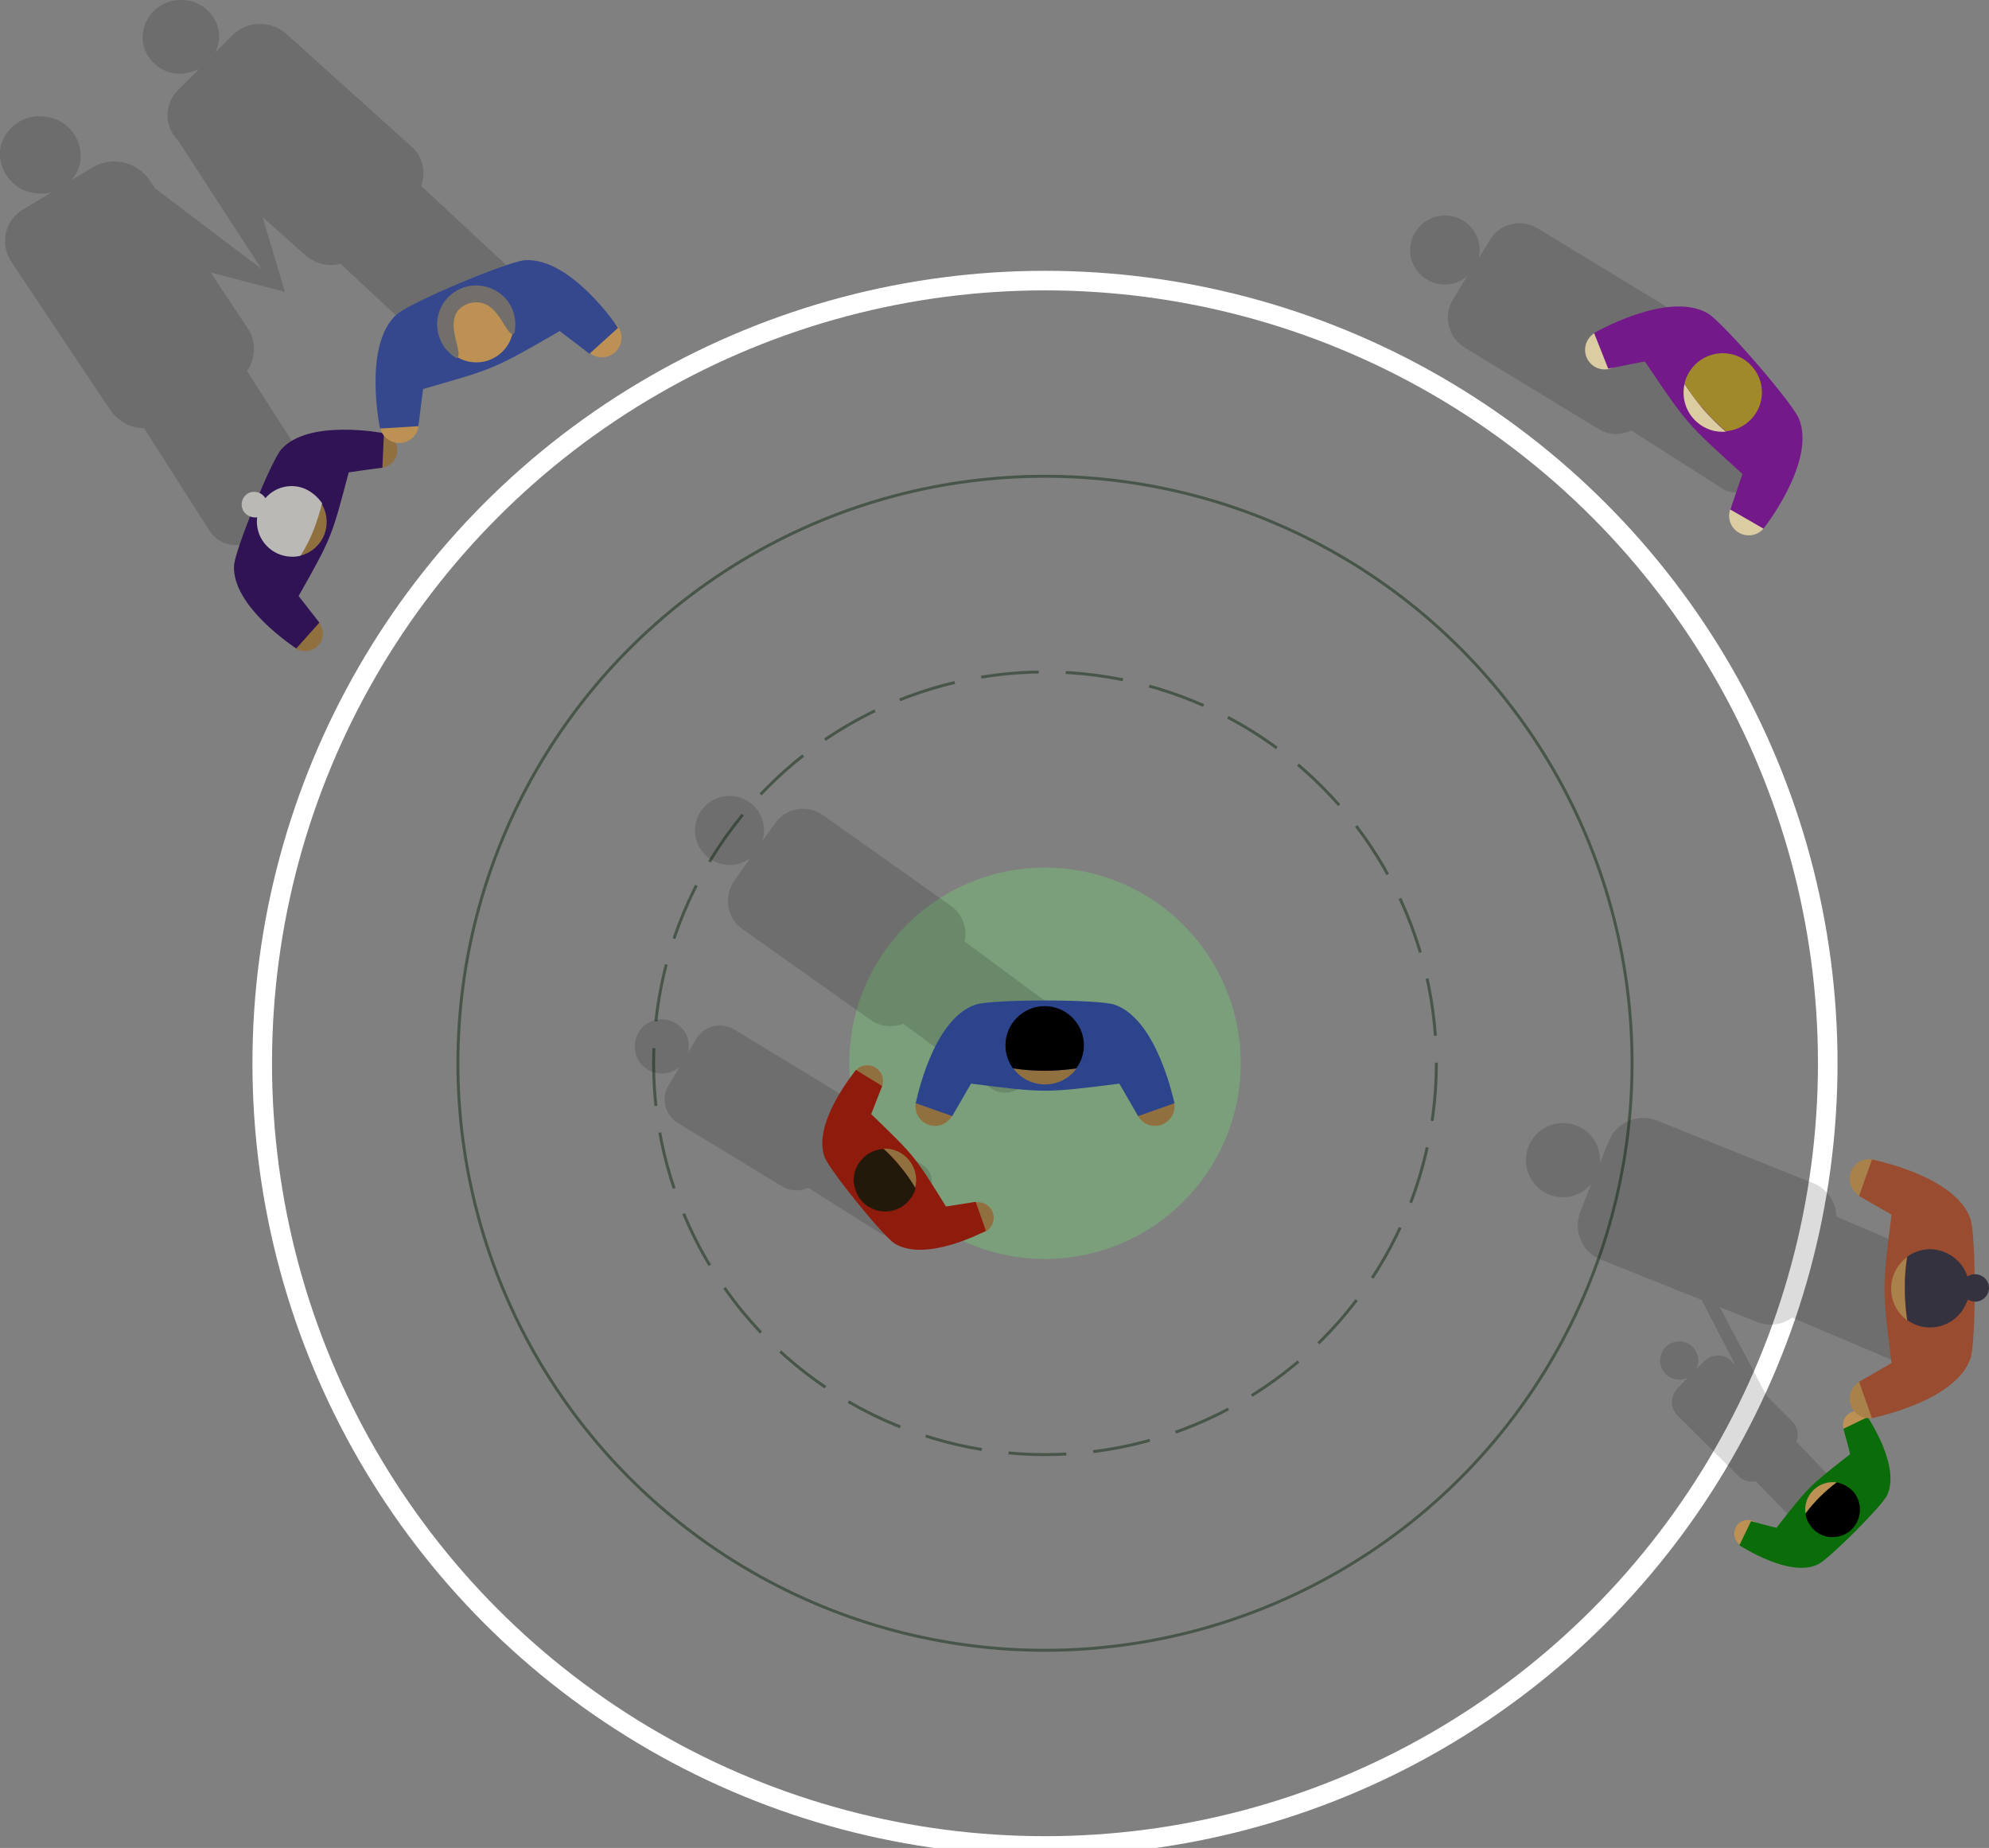 <?xml version="1.0" encoding="utf-8"?>
<!-- Generator: Adobe Illustrator 23.0.2, SVG Export Plug-In . SVG Version: 6.00 Build 0)  -->
<svg version="1.1" id="Capa_1" xmlns="http://www.w3.org/2000/svg" xmlns:xlink="http://www.w3.org/1999/xlink" x="0px" y="0px"
	 viewBox="0 0 508.2 472.2" style="enable-background:new 0 0 508.2 472.2;" xml:space="preserve">
<rect x="0" y="0" width="508.2" height="472.2" fill="#808080" stroke="none"/>
<style type="text/css">
	.st0{fill:#7B9E7B;}
	.st1{fill:none;stroke:#475649;stroke-width:0.75;stroke-miterlimit:10;stroke-dasharray:14.77,6.89;}
	.st2{fill:none;stroke:#475649;stroke-width:0.75;stroke-miterlimit:10;}
	.st3{fill:none;stroke:#FFFFFF;stroke-width:5;stroke-miterlimit:10;}
	.st4{opacity:0.14;enable-background:new    ;}
	.st5{opacity:0.15;enable-background:new    ;}
	.st6{fill:#917040;}
	.st7{fill:#2C448C;}
	.st8{fill:#DBCDA1;}
	.st9{fill:#731989;}
	.st10{fill:#A0892A;}
	.st11{fill:#8E1B0C;}
	.st12{fill:#23190B;}
	.st13{fill:#BC9153;}
	.st14{fill:#0A6D0A;}
	.st15{fill:#A8824A;}
	.st16{fill:#994C2F;}
	.st17{fill:#35323F;}
	.st18{fill:#2F1354;}
	.st19{fill:#BAB9B6;}
	.st20{fill:#35488E;}
	.st21{fill:#726E6A;}
</style>
<title>distancia-fisica-b-sombras</title>
<g id="distancias-b">
	<circle id="intimate-space" class="st0" cx="267" cy="271.7" r="50"/>
	<g id="personal-space">
		<circle class="st1" cx="267" cy="271.7" r="100"/>
	</g>
	<circle id="social-space" class="st2" cx="267" cy="271.7" r="150"/>
	<circle id="covid19-space" class="st3" cx="267" cy="271.7" r="200"/>
</g>
<path class="st4" d="M268.4,256.8l-21.9-16.2c0.7-3.5-0.6-7-3.5-9.1l-32.7-23.2c-4-2.8-9.5-1.9-12.3,2.1l-3.2,4.5
	c1.5-4.7-1.1-9.6-5.7-11.1c-4.7-1.5-9.6,1.1-11.1,5.7c-1.5,4.7,1.1,9.6,5.7,11.1c1.7,0.5,3.4,0.6,5.1,0.1c1-0.3,2-0.8,2.9-1.4
	l-4.1,5.8c-2.8,4-1.9,9.5,2.1,12.3l32.7,23.2c2.4,1.7,5.6,2.1,8.4,1l22.1,16.3c2.9,2.2,7.1,1.5,9.3-1.4l7.7-10.5
	C271.9,263.1,271.3,259,268.4,256.8z"/>
<path class="st4" d="M454.1,102.5l-23-14.6c0.5-3.5-1.1-7-4.1-8.8l-34.2-20.8c-4.2-2.5-9.6-1.2-12.1,3l-2.9,4.7
	c1.2-4.7-1.7-9.5-6.5-10.7c-1.7-0.4-3.5-0.3-5.2,0.3c-4.6,1.7-6.9,6.8-5.3,11.3c1.7,4.6,6.8,6.9,11.3,5.3c1-0.4,2-0.9,2.8-1.7
	l-3.7,6.1c-2.5,4.2-1.2,9.6,3,12.2l34.2,20.8c2.6,1.6,5.7,1.7,8.4,0.4l23.2,14.8c3.1,2,7.2,1.1,9.1-2l7-11
	C458.2,108.6,457.3,104.5,454.1,102.5L454.1,102.5z"/>
<path class="st4" d="M235.6,297.6l-18-11.4c0.4-2.7-0.9-5.4-3.3-6.9L187.5,263c-3.3-1.9-7.5-0.9-9.5,2.3l-2.2,3.7
	c0.3-1.3,0.3-2.7-0.2-4c-1.3-3.6-5.3-5.4-8.9-4.1c-3.6,1.3-5.4,5.3-4.1,8.9c1.3,3.6,5.3,5.4,8.9,4.1c0.8-0.3,1.5-0.7,2.2-1.3
	l-2.9,4.8c-2,3.3-0.9,7.5,2.3,9.5l26.8,16.3c2,1.2,4.5,1.3,6.6,0.3l18.2,11.5c2.4,1.5,5.6,0.8,7.2-1.6l5.5-8.6
	C238.8,302.3,238.1,299.1,235.6,297.6z"/>
<path class="st5" d="M129.1,67.5l-21.5-20c1.3-3.5,0.4-7.5-2.4-10L73.1,8.6c-4-3.5-10.1-3.3-13.8,0.5L55,13.4
	c0.8-1.7,1.2-3.5,0.9-5.4c-0.9-5.2-5.8-8.7-11-7.9c-5.3,0.6-9,5.4-8.4,10.7c0.9,5.2,5.8,8.8,11,7.9c1.2-0.2,2.3-0.6,3.4-1.1L45.5,23
	c-3.6,3.6-3.6,9.3,0,12.9l21.3,32.8L39.7,48.2l-1.6-2.3c-3.2-4.6-9.4-6-14.3-3.2L18.3,46c1.3-1.5,2.1-3.3,2.3-5.3
	c0.4-5.6-3.7-10.4-9.2-10.9C5.9,29,0.8,32.9,0,38.4l0,0c-0.4,5.6,3.7,10.5,9.3,11l0,0c1.3,0.1,2.5,0.1,3.8-0.2l-7,4.2
	c-4.6,2.6-6.2,8.4-3.5,13c0.1,0.2,0.2,0.4,0.3,0.5l25.3,37.9c2,2.9,5.2,4.6,8.6,4.6l16.8,26.3c2.3,3.5,7,4.6,10.7,2.6l13-7.4
	c3.5-1.9,4.7-6.3,2.8-9.7c-0.1-0.1-0.2-0.3-0.3-0.4l-16.7-26c2.3-3.2,2.4-7.6,0.2-10.9l-9.5-14.3l19,5l-5.7-19.1L78,65.2
	c2.5,2.2,5.8,3,9,2.2l21.7,20.2c3,2.7,7.5,2.6,10.4-0.2l10.1-9.9c2.7-2.6,2.8-7,0.2-9.7C129.3,67.7,129.2,67.6,129.1,67.5z"/>
<path class="st4" d="M496.1,322.3l-26.9-11.4c-0.1-3.8-2.4-7.2-6-8.6l-39.9-16c-4.9-1.9-10.4,0.5-12.3,5.4l-2.2,5.5
	c0.4-5.2-3.5-9.8-8.7-10.2c-5.2-0.4-9.8,3.5-10.2,8.7c-0.4,5.2,3.5,9.8,8.7,10.2c1.9,0.2,3.8-0.3,5.4-1.2c1-0.6,1.9-1.3,2.6-2.2
	l-2.8,7.1c-1.9,4.9,0.4,10.4,5.3,12.3l25.7,10.3l8.6,16.6l-1-1c-1.9-1.9-5-1.9-6.9,0l-2.1,2.1c0.4-0.9,0.6-1.8,0.5-2.8
	c-0.3-2.7-2.7-4.6-5.4-4.3s-4.6,2.7-4.3,5.4c0.3,2.7,2.7,4.6,5.4,4.3l0,0c0.6-0.1,1.2-0.2,1.7-0.5l-2.7,2.8c-1.9,1.9-1.9,5,0,6.9
	l15.6,15.5c1.2,1.2,2.8,1.6,4.4,1.3l10.5,10.8c1.4,1.4,3.7,1.5,5.1,0.1l5.1-5c1.4-1.4,1.5-3.7,0.1-5.1L459,368.4
	c0.7-1.8,0.3-3.9-1.1-5.2l-6.5-6.5l-12-22.7l9.5,3.8c3,1.2,6.4,0.8,9-1.1l27.1,11.5c3.6,1.5,7.8-0.2,9.3-3.8l5.4-12.9
	C501.4,327.9,499.7,323.8,496.1,322.3z"/>
<g id="personas-b">
	<g id="padre">
		<circle class="st6" cx="238.9" cy="282.7" r="5"/>
		<circle class="st6" cx="295.1" cy="282.7" r="5"/>
		<path class="st7" d="M284.7,256.7c-4.5-1.4-30.9-1.4-35.4,0c-11.2,3.7-15.3,25.2-15.3,25.2l9.3,3.3l4.8-8.3
			c18.9,2.4,18.9,2.4,37.9,0c0.7,1.2,4.8,8.3,4.8,8.3l9.3-3.3C300,282,295.9,260.5,284.7,256.7z"/>
		<path class="st6" d="M258.9,273c1.9,2.6,4.9,4.1,8.1,4.1s6.2-1.5,8.1-4.1C269.8,273.8,264.3,273.8,258.9,273L258.9,273z"/>
		<path d="M266.9,257.1c-5.5,0-10,4.5-10,10c0,2.1,0.7,4.2,1.9,5.9c2.7,0.4,5.4,0.6,8.1,0.6s5.4-0.2,8.1-0.6
			c3.3-4.5,2.3-10.7-2.2-14C271.1,257.8,269.1,257.1,266.9,257.1z"/>
	</g>
	<g id="colega">
		<circle class="st8" cx="410" cy="89.4" r="5"/>
		<circle class="st8" cx="446.8" cy="131.8" r="5"/>
		<path class="st9" d="M459.6,106.9c-1.9-4.3-19.2-24.3-23.2-26.8c-10.2-6-29.1,5-29.1,5l3.6,9.1c0,0,9.4-1.9,9.4-1.8
			c10.7,15.9,10.7,15.9,24.9,28.7c-0.4,1.3-3.1,9.1-3.1,9.1l8.5,4.9C450.6,135,464.2,117.9,459.6,106.9z"/>
		<path class="st8" d="M430.4,98.1c-1.2,5.4,2.1,10.7,7.5,12c1,0.2,2.1,0.3,3.1,0.2c-2.1-1.7-4-3.7-5.8-5.7
			C433.5,102.5,431.9,100.4,430.4,98.1z"/>
		<path class="st10" d="M447.7,93.7c-3.6-4.2-9.9-4.6-14.1-1c-1.6,1.4-2.7,3.2-3.2,5.3c1.4,2.3,3,4.5,4.8,6.5c1.8,2.1,3.7,4,5.8,5.7
			c2.1-0.2,4.1-1,5.7-2.4C450.9,104.2,451.4,97.9,447.7,93.7z"/>
	</g>
	<g id="hijo-mayor">
		<circle class="st6" cx="249.9" cy="311.2" r="4"/>
		<circle class="st6" cx="221.6" cy="276.2" r="4"/>
		<path class="st11" d="M210.7,295.7c1.4,3.5,14.7,19.9,17.8,22c8,5.1,23.4-3.2,23.4-3.2l-2.6-7.4l-7.6,1.2
			c-8-12.9-8-12.9-19.1-23.6c0.4-1.1,2.8-7.2,2.8-7.2l-6.7-4.1C218.7,273.5,207.4,286.9,210.7,295.7z"/>
		<path class="st6" d="M233.8,303.6c0.7-2.5,0.1-5.1-1.5-7.1s-4-3.1-6.6-3c1.6,1.4,3.1,3,4.4,4.7
			C231.5,299.9,232.7,301.7,233.8,303.6z"/>
		<path class="st12" d="M219.9,306.6c2.8,3.4,7.8,4,11.3,1.2c1.3-1.1,2.3-2.5,2.7-4.2c-1.1-1.9-2.3-3.6-3.7-5.3
			c-1.4-1.7-2.8-3.2-4.4-4.7c-4.4,0.2-7.8,3.9-7.7,8.3C218.3,303.6,218.9,305.3,219.9,306.6L219.9,306.6z"/>
	</g>
	<g id="mama-hijo-menor">
		<g id="mama-hijo-menor-2">
			<circle class="st13" cx="474.4" cy="364.1" r="3.5"/>
			<circle class="st13" cx="446.6" cy="391.9" r="3.5"/>
			<path class="st14" d="M464.6,399.7c2.9-1.5,16-14.6,17.5-17.5c3.7-7.4-4.9-20.1-4.9-20.1l-6.2,3c0,0,1.8,6.5,1.7,6.5
				c-10.5,8.2-10.5,8.2-18.8,18.8c-1-0.2-6.5-1.7-6.5-1.7l-3,6.2C444.5,394.8,457.2,403.4,464.6,399.7z"/>
			<path class="st13" d="M469.3,378.8c-2.2-0.3-4.4,0.4-6,2s-2.3,3.8-2,6C463.6,383.7,466.3,381.1,469.3,378.8z"/>
			<path d="M473.2,390.7c2.7-2.7,2.7-7.2,0-9.9c-1.1-1-2.4-1.7-3.9-2c-3.1,2.3-5.7,4.9-8,8c0.6,3.8,4.1,6.5,7.9,5.9
				C470.8,392.5,472.2,391.8,473.2,390.7z"/>
			<circle class="st15" cx="477.6" cy="301.2" r="5"/>
			<circle class="st15" cx="477.6" cy="357.4" r="5"/>
			<path class="st16" d="M503.5,347c1.4-4.5,1.4-30.9,0-35.4c-3.7-11.2-25.2-15.3-25.2-15.3l-3.3,9.3l8.3,4.8
				c-2.4,18.9-2.4,18.9,0,37.9l-8.3,4.8l3.3,9.3C478.3,362.3,499.8,358.2,503.5,347z"/>
			<path class="st15" d="M487.3,321.2c-2.6,1.9-4.1,4.9-4.1,8.1s1.5,6.2,4.1,8.1c-0.4-2.7-0.6-5.4-0.6-8.1
				C486.6,326.6,486.8,323.9,487.3,321.2z"/>
		</g>
		<path class="st17" d="M504.6,325.6c-0.7,0-1.4,0.2-1.9,0.6c-1.3-4.1-5.2-6.9-9.5-7c-2.1,0-4.2,0.7-5.9,1.9
			c-0.4,2.7-0.6,5.4-0.6,8.1s0.2,5.4,0.6,8.1c4.5,3.3,10.8,2.2,14-2.3c0.6-0.9,1.1-1.9,1.5-2.9c0.6,0.3,1.2,0.5,1.9,0.5
			c1.9,0,3.5-1.6,3.5-3.5C508.2,327.2,506.6,325.6,504.6,325.6z"/>
	</g>
	<g id="abuelos">
		<circle class="st6" cx="78" cy="161.9" r="4.5"/>
		<circle class="st6" cx="97" cy="115.1" r="4.5"/>
		<path class="st18" d="M71.8,114.9c-2.7,3.3-11.6,25.3-12,29.5c-0.7,10.6,15.9,21.3,15.9,21.3l5.9-6.6l-5.3-6.8
			c8.4-14.9,8.4-14.9,12.8-31.6c1.2-0.2,8.6-1.2,8.6-1.2l0.4-8.8C98.1,110.7,78.7,106.9,71.8,114.9z"/>
		<path class="st6" d="M76.7,142c4.8-1.2,7.7-6,6.5-10.8c-0.2-0.9-0.6-1.8-1.1-2.6c-0.5,2.4-1.2,4.7-2.2,6.9
			C79,137.7,77.9,139.9,76.7,142z"/>
		<path class="st19" d="M77.9,124.9c-3.5-1.5-7.6-0.5-10.1,2.4c-0.8-1.4-2.6-2-4.1-1.4c-1.6,0.7-2.4,2.6-1.7,4.2c0,0,0,0,0,0.1
			c0.6,1.4,2.2,2.2,3.7,2c-0.6,4.9,2.9,9.4,7.9,10c1.1,0.1,2.2,0.1,3.2-0.2c1.3-2.1,2.4-4.2,3.3-6.5s1.6-4.6,2.2-6.9
			C81.2,127,79.7,125.7,77.9,124.9z"/>
		<circle class="st13" cx="102" cy="108.2" r="5"/>
		<circle class="st13" cx="153.8" cy="86.3" r="5"/>
		<path class="st20" d="M134,66.5c-4.7,0.5-29,10.7-32.6,13.8c-8.8,7.8-4.3,29.2-4.3,29.2l9.8-0.6l1.2-9.5
			c18.3-5.2,18.3-5.2,34.9-14.8c1.1,0.8,7.6,5.8,7.6,5.8l7.3-6.6C158,83.7,145.8,65.6,134,66.5z"/>
		<g id="cabeza">
			<circle id="pelao" class="st13" cx="121.7" cy="83.1" r="9.5"/>
			<path id="pelaes" class="st21" d="M117.8,73.7c-5.1,2.2-7.5,8-5.3,13.1c0.8,2,2.3,3.6,4.1,4.7c2.6-0.7-4.8-11,3-13.9
				c7.9-2.5,9.5,9.1,11.8,7.6c0.5-2.1,0.3-4.2-0.5-6.2C128.8,74,122.9,71.6,117.8,73.7z"/>
		</g>
	</g>
</g>
</svg>
